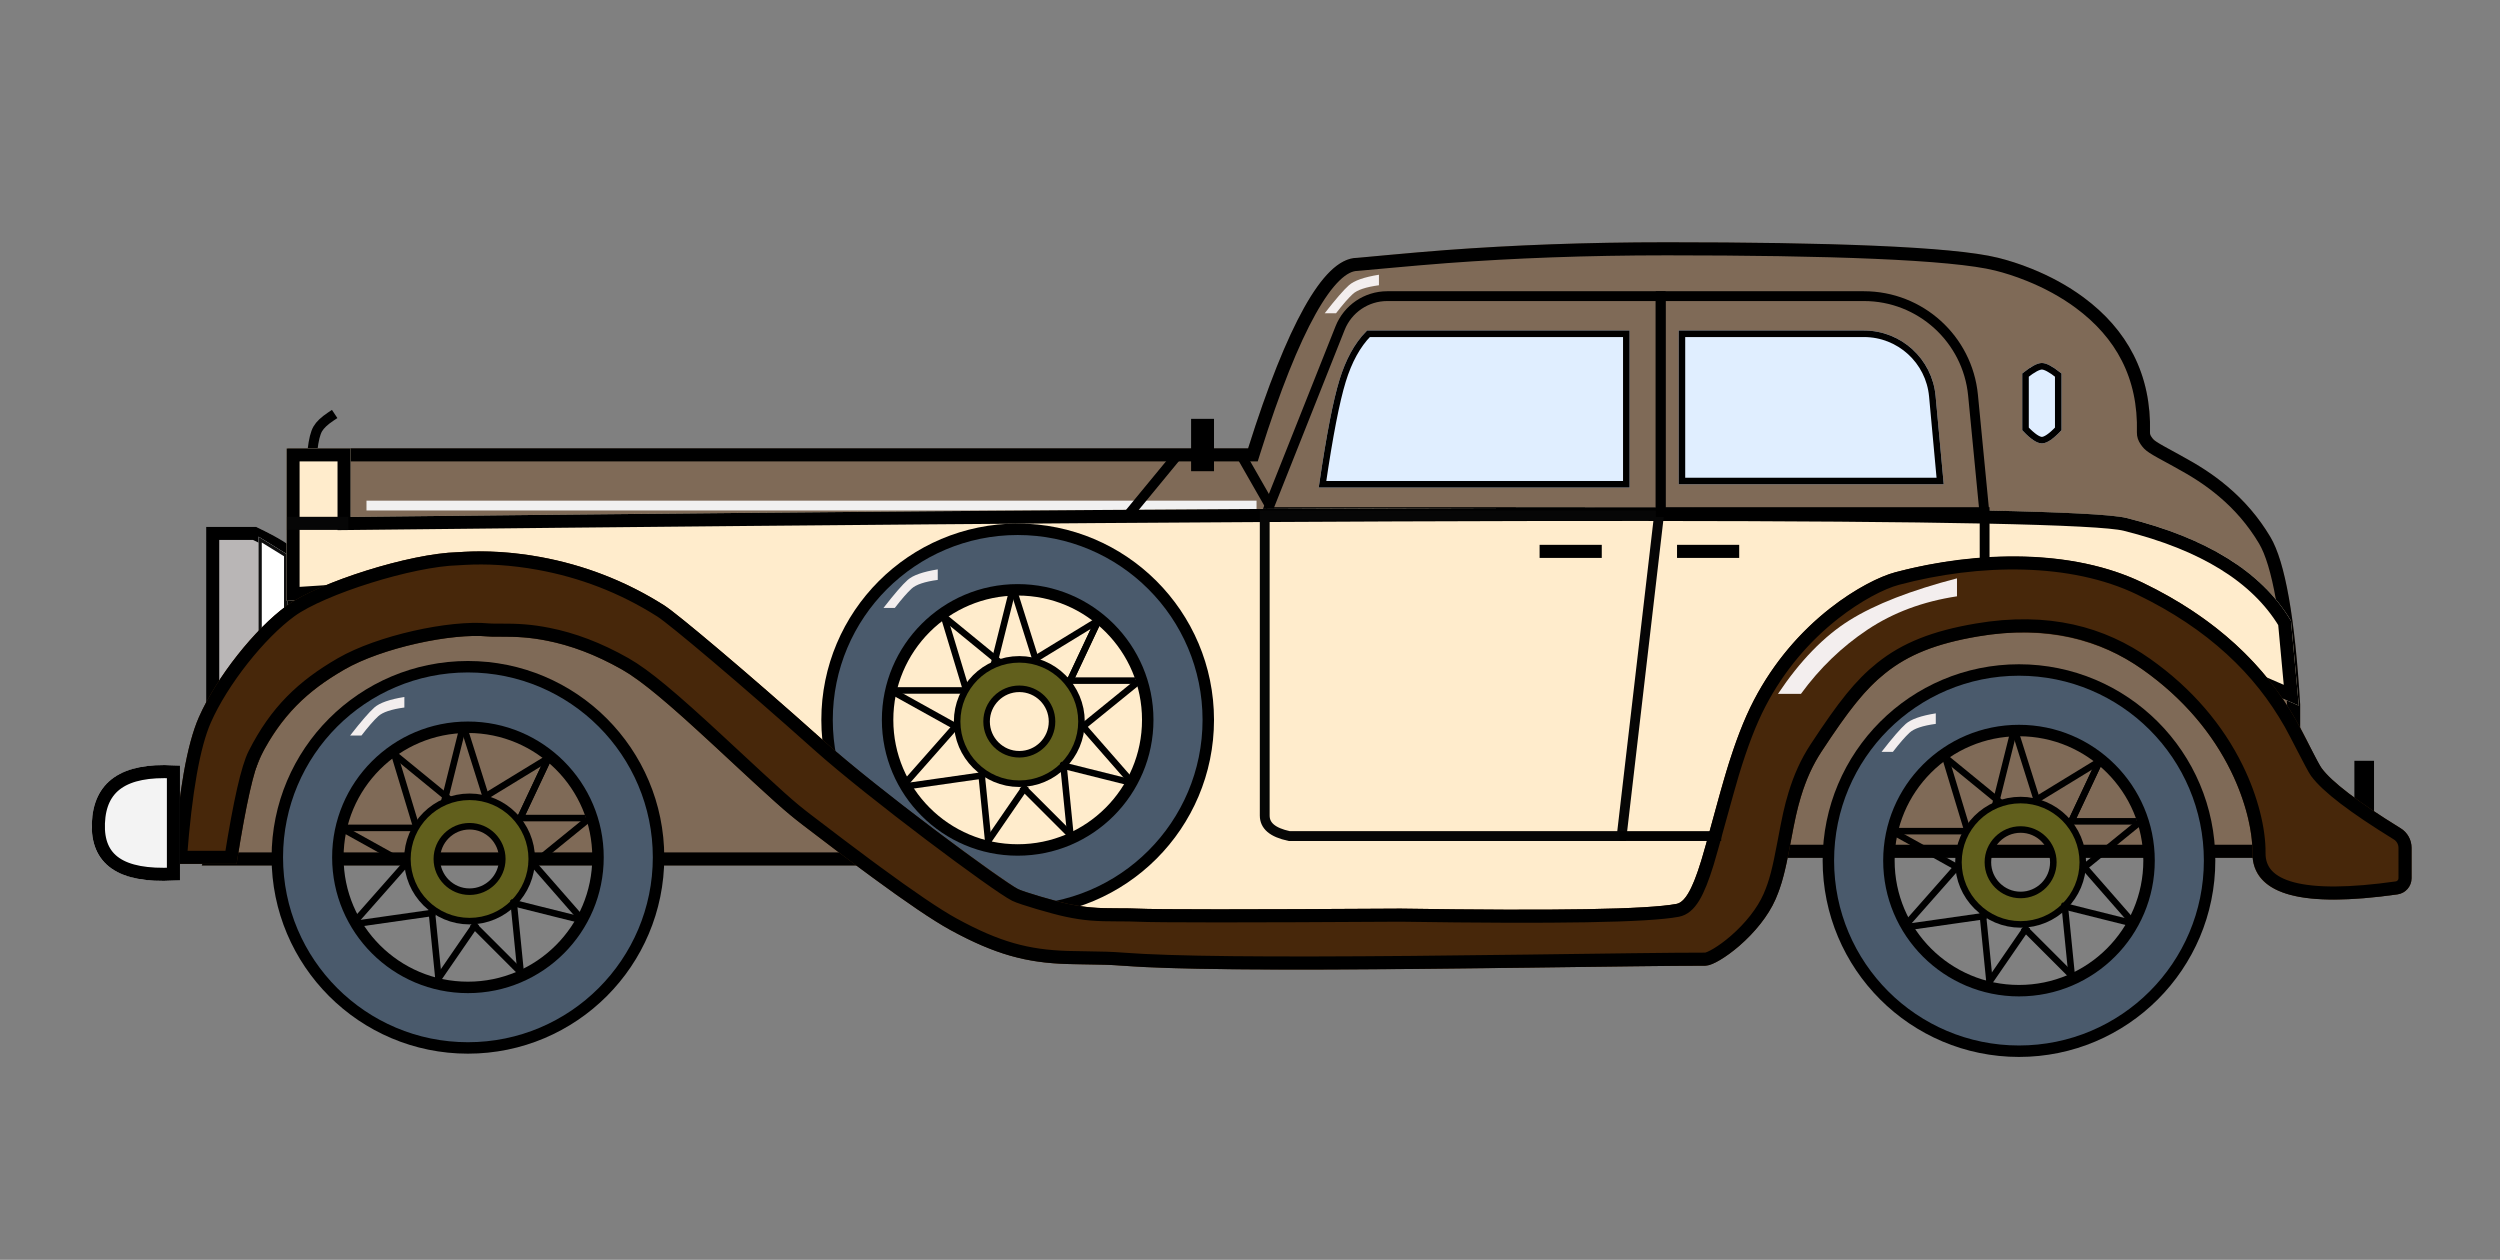 <?xml version="1.0" encoding="UTF-8"?>
<svg width="764px" height="385px" viewBox="0 0 764 385" version="1.1" xmlns="http://www.w3.org/2000/svg" xmlns:xlink="http://www.w3.org/1999/xlink">
    <rect x="0" y="0" width="764" height="385" fill="#808080" stroke="none"/>
    <!-- Generator: Sketch 48.2 (47327) - http://www.bohemiancoding.com/sketch -->
    <title>Car 4</title>
    <desc>Created with Sketch.</desc>
    <defs>
        <path d="M35,87 L50.223,87 C57.714,90.515 61.639,93.1 62,94.755 C62.361,96.409 62.361,111.824 62,141 L35,141 L35,87 Z" id="path-1"></path>
        <path d="M60,63 L353.427,63 C365.649,24.196 376.774,4.794 386.803,4.794 C390.147,4.794 424.458,0.034 481.359,0.034 C509.822,0.034 565.639,0.524 582.663,4.794 C589.294,6.457 630.127,17.574 629.036,58.235 C628.899,63.334 651.817,66.62 665.802,90.058 C670.293,97.585 673.336,114.663 674.932,141.294 L674.932,188.159 C576.272,188.159 523.867,188.159 517.716,188.159 C516.015,188.159 511.573,207.366 487.475,208.225 C461.061,209.166 397.059,210.046 292.357,209.449 C266.191,209.299 242.934,183.208 216.766,161.225 C206.42,152.533 198.658,134.093 185.47,133.916 C165.994,133.653 185.944,126.532 139.73,111.465 C136.429,110.389 109.852,112.912 60,119.036 L60,63 Z" id="path-2"></path>
        <polygon id="path-3" points="51 90 59.796 95.43 59.796 132 51 132"></polygon>
        <polygon id="path-4" points="64.089 116.565 195.662 114.212 270.285 190.497 33.65 190.497"></polygon>
        <path d="M59.555,63.009 L79.149,63.009 L79.149,83.968 C424.854,80.17 605.781,80.283 621.932,84.309 C646.622,90.463 663.352,100.936 672.121,115.729 L674.518,141.634 L600.707,109.635 C569.457,113.775 549.721,119.242 541.499,126.035 C531.679,134.148 523.634,143.881 520.156,154.978 C518.185,161.267 522.829,172.054 516.665,173.152 C506.965,174.879 520.28,206.574 487.776,209.13 C456.991,211.551 388.147,211.359 281.246,208.555 C269.476,208.246 253.649,190.689 237.868,175.01 C229.082,166.281 222.826,155.357 211.256,154.978 C199.511,154.592 191.029,138.626 172.495,126.035 C162.072,118.954 147.133,116.824 129.914,109.635 C122.947,106.726 99.494,106.726 59.555,109.635 L59.555,63.009 Z" id="path-5"></path>
        <path d="M59.678,111.056 C69.3,104.067 96.953,95.129 111.884,94.756 C113.988,94.704 144.081,91.366 175.058,111.056 C178.298,113.116 197.681,129.117 223.513,152.211 C243.446,170.031 280.122,196.225 283.108,197.7 C285.083,198.676 294.848,201.479 298.442,202.238 C307.324,204.113 312.724,203.362 319.496,203.672 C325.838,203.963 352.659,203.963 399.959,203.672 C447.374,204.393 475.49,203.914 484.307,202.238 C492.544,200.671 495.793,163.395 508.002,139.97 C521.045,114.945 542.63,103.156 551.302,100.853 C568.568,96.267 601.247,91.756 626.791,104.067 C669.226,124.521 676.428,153.861 681.479,160.748 C684.589,164.988 692.645,171.115 705.646,179.127 L705.646,179.127 C707.714,180.402 708.973,182.657 708.973,185.087 L708.973,194.372 C708.973,196.863 707.14,198.973 704.674,199.322 C674.985,203.524 660.211,199.291 660.351,186.624 C660.473,175.541 653.865,149.724 626.791,130.613 C618.512,124.769 602.132,116.119 576.441,120.495 C550.75,124.871 542.759,134.216 528.659,155.679 C518.667,170.888 520.465,187.395 514.615,200.789 C509.864,211.668 497.029,221.12 493.119,221.12 C459.82,221.12 349.195,223.763 315.105,221.12 C297.184,219.731 286.727,223.493 262.428,210.203 C251.526,204.24 229.913,187.723 217.3,178.089 C202.976,167.149 175.741,138.361 162.085,130.613 C140.636,118.444 126.148,120.982 121.062,120.495 C110.503,119.485 89.158,123.726 77.245,130.613 C69.209,135.259 59.19,142.242 51.561,157.327 C49.505,161.391 47.085,172.282 44.301,190 L25,190 C26.522,168.466 29.107,153.545 32.757,145.236 C38.232,132.772 50.057,118.045 59.678,111.056 Z" id="path-6"></path>
        <path d="M0.073,177.5 C0.58,164.476 9.556,158.643 27,160 L27,195 C8.541,196.357 -0.435,190.524 0.073,177.5 Z" id="path-7"></path>
        <path d="M590,40.138 C592.627,38.001 594.627,36.932 596,36.932 C597.373,36.932 599.373,38.001 602,40.138 L602,57.466 C599.509,60.161 597.509,61.508 596,61.508 C594.491,61.508 592.491,60.161 590,57.466 L590,40.138 Z" id="path-8"></path>
        <path d="M389.785,27 L470,27 L470,75 L375,75 C377.239,59.517 379.355,48.541 381.347,42.074 C383.339,35.606 386.152,30.582 389.785,27 Z" id="path-9"></path>
        <path d="M485,27 L541.607,27 C552.976,27 562.473,35.663 563.514,46.984 L566,74 L485,74 L485,27 Z" id="path-10"></path>
    </defs>
    <g id="Page-1" stroke="none" stroke-width="1" fill="none" fill-rule="evenodd">
        <g id="Car-4">
            <g transform="translate(28, 74)">
                <path d="M694.5,171.5 L694.5,161.5" id="Line-33" stroke="#000000" stroke-width="6" stroke-linecap="square"></path>
                <path d="M67.5,63.5 C67.856,60.44 68.391,58.299 69.104,57.077 C69.817,55.854 71.125,54.61 73.027,53.345" id="Line-34" stroke="#000000" stroke-width="3" stroke-linecap="square"></path>
                <g id="Rectangle-70">
                    <use fill="#B9B6B6" fill-rule="evenodd" xlink:href="#path-1"></use>
                    <path stroke="#000000" stroke-width="4" d="M37,89 L37,139 L60.024,139 C60.353,111.702 60.346,96.557 60.046,95.181 C59.892,94.474 56.262,92.072 49.776,89 L37,89 Z"></path>
                </g>
                <g id="Rectangle-66">
                    <use fill="#7F6A57" fill-rule="evenodd" xlink:href="#path-2"></use>
                    <path stroke="#000000" stroke-width="4" d="M62,65 L62,116.776 C111.398,110.729 136.643,108.355 140.35,109.564 C153.542,113.865 162.346,117.817 168.048,121.662 C170.3,123.18 172.015,124.64 173.466,126.188 C174.309,127.088 176.322,129.577 176.164,129.393 C177.777,131.271 179.438,131.834 185.497,131.916 C190.02,131.977 194.134,133.882 198.226,137.43 C201.221,140.029 203.514,142.683 208.137,148.551 C208.499,149.012 208.682,149.244 208.86,149.47 C213.086,154.83 215.369,157.439 218.052,159.693 C221.25,162.38 224.491,165.195 228.674,168.895 C248.747,186.656 248.709,186.622 255.774,191.934 C269.496,202.248 280.954,207.383 292.369,207.449 C384.012,207.971 454.475,207.399 487.404,206.226 C497.15,205.879 504.11,202.475 509.213,196.861 C511.024,194.869 512.39,192.869 513.854,190.307 C513.971,190.103 514.086,189.899 514.23,189.643 C514.407,189.328 514.501,189.16 514.574,189.031 C514.845,188.551 515.025,188.241 515.197,187.964 C515.989,186.693 516.481,186.159 517.716,186.159 C521.468,186.159 521.468,186.159 531.002,186.159 C543.427,186.159 543.427,186.159 561.633,186.159 C606.274,186.159 606.714,186.159 672.932,186.159 L672.932,141.354 C671.354,115.079 668.35,98.232 664.084,91.083 C660.601,85.245 656.361,80.368 651.402,76.187 C647.102,72.561 642.946,69.913 637,66.681 C629.295,62.494 628.999,62.316 627.814,60.616 C627.293,59.869 627.013,59.053 627.037,58.182 C627.501,40.886 620.281,27.919 607.555,18.498 C602.836,15.005 597.598,12.194 592.112,9.983 C588.384,8.481 585.19,7.49 582.177,6.734 C568.557,3.318 530.143,2.034 481.359,2.034 C456.585,2.034 434.393,2.913 414.144,4.409 C403.881,5.167 387.195,6.794 386.803,6.794 C378.135,6.794 367.246,25.785 355.335,63.601 L354.894,65 L62,65 Z M631.035,58.288 C631.035,58.289 631.035,58.289 631.035,58.289 C631.035,58.289 631.035,58.289 631.035,58.288 Z"></path>
                </g>
                <rect id="Rectangle-79" fill="#F1F1F1" x="84" y="79" width="272" height="3"></rect>
                <g id="Rectangle-71">
                    <use fill="#FFFFFF" fill-rule="evenodd" xlink:href="#path-3"></use>
                    <path stroke="#0F0F0F" stroke-width="1" d="M51.5,90.896 L51.5,131.5 L59.296,131.5 L59.296,95.709 L51.5,90.896 Z"></path>
                </g>
                <g id="Rectangle-69">
                    <use fill="#7F6A57" fill-rule="evenodd" xlink:href="#path-4"></use>
                    <path stroke="#000000" stroke-width="4" d="M65.438,118.541 L36.637,188.497 L265.531,188.497 L194.835,116.227 L65.438,118.541 Z"></path>
                </g>
                <path d="M339.5,66.5 L339.5,57.5" id="Line-26" stroke="#000000" stroke-width="7" stroke-linecap="square"></path>
                <path d="M359.18,82.5 L479.5,82.5 L479.5,16.5 L395.933,16.5 C389.582,16.5 383.874,20.374 381.529,26.275 L359.18,82.5 Z" id="Rectangle-73" stroke="#000000" stroke-width="3"></path>
                <g id="Rectangle-67">
                    <use fill="#FFECCC" fill-rule="evenodd" xlink:href="#path-5"></use>
                    <path stroke="#000000" stroke-width="4" d="M61.555,65.009 L61.555,107.485 C100.621,104.7 123.417,104.754 130.685,107.789 C134.564,109.409 138.512,110.852 143.125,112.379 C145.705,113.233 154.032,115.864 154.602,116.048 C163.59,118.951 168.901,121.175 173.619,124.381 C176.766,126.518 179.777,128.849 182.815,131.455 C184.851,133.202 186.846,135.024 189.106,137.176 C190.4,138.409 194.572,142.459 194.609,142.494 C198.865,146.595 201.465,148.83 204.077,150.472 C206.636,152.082 208.966,152.901 211.322,152.979 C218.775,153.223 223.98,156.781 231.376,164.965 C232.141,165.811 234.741,168.743 235.002,169.034 C236.676,170.905 237.969,172.291 239.278,173.591 C239.448,173.761 239.621,173.933 239.796,174.107 C241.009,175.315 242.229,176.539 243.934,178.257 C255.434,189.839 259.166,193.451 264.495,197.824 C271.431,203.515 276.94,206.441 281.299,206.556 C388.125,209.358 456.93,209.55 487.62,207.136 C500.591,206.116 506.361,200.661 508.744,190.72 C509.283,188.47 509.44,187.441 510.098,182.464 C510.561,178.965 510.901,177.184 511.544,175.53 C512.481,173.124 514.014,171.593 516.315,171.183 C517.93,170.895 518.238,169.334 517.823,163.451 C517.775,162.771 517.75,162.403 517.725,161.986 C517.518,158.616 517.612,156.408 518.248,154.379 C521.628,143.596 529.258,133.554 540.225,124.493 C548.837,117.378 568.826,111.841 600.444,107.652 L600.994,107.579 L672.216,138.456 L670.171,116.367 C661.647,102.292 645.446,92.231 621.448,86.249 C605.575,82.293 424.014,82.179 79.171,85.968 L77.149,85.99 L77.149,65.009 L61.555,65.009 Z"></path>
                </g>
                <g id="Wheel" transform="translate(234, 97)">
                    <circle id="Oval-3" stroke="#000000" stroke-width="22" cx="49" cy="49" r="49"></circle>
                    <circle id="Oval-3" stroke="#4A5A6C" stroke-width="15" cx="49" cy="49" r="49"></circle>
                    <circle id="Oval-4" stroke="#000000" stroke-width="11" cx="49.5" cy="49.5" r="14.5"></circle>
                    <circle id="Oval-4" stroke="#615F1C" stroke-width="7" cx="49.5" cy="49.5" r="14.5"></circle>
                    <path d="M33,39 L26.5,17.5" id="Line-27" stroke="#000000" stroke-width="2" stroke-linecap="square"></path>
                    <path d="M43,31 L26.5,17.5" id="Line-27" stroke="#000000" stroke-width="2" stroke-linecap="square"></path>
                    <path d="M42,31 L47,11" id="Line-27" stroke="#000000" stroke-width="2" stroke-linecap="square"></path>
                    <path d="M54,29 L48,10" id="Line-27" stroke="#000000" stroke-width="2" stroke-linecap="square"></path>
                    <path d="M55,30 L73,19" id="Line-27" stroke="#000000" stroke-width="2" stroke-linecap="square"></path>
                    <path d="M65,37 L73,20" id="Line-27" stroke="#000000" stroke-width="2" stroke-linecap="square"></path>
                    <path d="M65,37 L84,37" id="Line-27" stroke="#000000" stroke-width="2" stroke-linecap="square"></path>
                    <path d="M69,51 L85,38" id="Line-27" stroke="#000000" stroke-width="2" stroke-linecap="square"></path>
                    <path d="M69,51 L83,67" id="Line-27" stroke="#000000" stroke-width="2" stroke-linecap="square"></path>
                    <path d="M63,63 L83,68" id="Line-27" stroke="#000000" stroke-width="2" stroke-linecap="square"></path>
                    <path d="M63,63 L65,83" id="Line-27" stroke="#000000" stroke-width="2" stroke-linecap="square"></path>
                    <path d="M51,70 L64,83" id="Line-27" stroke="#000000" stroke-width="2" stroke-linecap="square"></path>
                    <path d="M51,70 L40,86" id="Line-27" stroke="#000000" stroke-width="2" stroke-linecap="square"></path>
                    <path d="M38,66 L40,86" id="Line-27" stroke="#000000" stroke-width="2" stroke-linecap="square"></path>
                    <path d="M38,66 L17,69" id="Line-27" stroke="#000000" stroke-width="2" stroke-linecap="square"></path>
                    <path d="M30,51 L15,68" id="Line-27" stroke="#000000" stroke-width="2" stroke-linecap="square"></path>
                    <path d="M30,51 L12,41" id="Line-27" stroke="#000000" stroke-width="2" stroke-linecap="square"></path>
                    <path d="M32,40 L12,40" id="Line-27" stroke="#000000" stroke-width="2" stroke-linecap="square"></path>
                    <path d="M65,37 L73,20" id="Line-27" stroke="#000000" stroke-width="2" stroke-linecap="square"></path>
                </g>
                <path d="M358.5,83.5 C358.5,122.266 358.5,122.597 358.5,148.959 C358.5,159.765 358.5,159.765 358.5,167.18 C358.5,172.899 358.5,172.899 358.5,175.227 C358.5,178.311 360.824,180.387 365.981,181.5 L467.573,181.5 L478.983,83.5 L358.5,83.5 Z" id="Rectangle-78" stroke="#060606" stroke-width="3"></path>
                <g id="Rectangle-68">
                    <use fill="#47270A" fill-rule="evenodd" xlink:href="#path-6"></use>
                    <path stroke="#000000" stroke-width="4" d="M27.151,188 L42.593,188 C45.301,171.046 47.657,160.615 49.776,156.424 C56.405,143.318 64.517,135.662 76.244,128.882 C87.87,122.161 109.546,117.384 121.252,118.504 C121.889,118.565 122.548,118.575 124.466,118.568 C130.434,118.547 134.24,118.783 139.554,119.835 C147.055,121.32 154.832,124.199 163.072,128.874 C169.27,132.39 177.412,139.283 191.581,152.409 C192.138,152.925 192.717,153.463 193.341,154.042 C210.583,170.059 213.282,172.504 218.514,176.5 C226.818,182.842 231.058,186.056 236.424,190.037 C237.475,190.817 238.504,191.577 239.513,192.318 C250.053,200.061 258.16,205.589 263.388,208.448 C276.903,215.841 286.005,218.202 298.168,218.604 C299.666,218.653 300.899,218.675 303.596,218.708 C309.184,218.778 311.752,218.855 315.259,219.126 C330.106,220.277 359.762,220.516 403.834,220.117 C414.576,220.019 425.601,219.891 439.717,219.708 C437.082,219.742 464.443,219.38 470.714,219.304 C480.944,219.181 488.007,219.12 493.119,219.12 C494.485,219.12 498.394,216.861 502.241,213.523 C506.864,209.512 510.737,204.67 512.782,199.988 C514.641,195.733 515.618,191.803 517.186,183.434 C518.632,175.719 519.246,172.847 520.492,168.748 C522.082,163.514 524.15,158.9 526.987,154.581 C535.541,141.561 540.54,135.238 546.956,130.116 C554.309,124.246 563.109,120.737 576.105,118.523 C597.881,114.814 614.497,119.488 627.944,128.979 C640.548,137.875 649.698,148.796 655.565,160.748 C660.144,170.075 662.428,179.606 662.351,186.646 C662.231,197.504 675.793,201.39 704.394,197.342 C705.873,197.133 706.973,195.866 706.973,194.372 L706.973,185.087 C706.973,183.351 706.074,181.74 704.597,180.83 C691.379,172.684 683.179,166.448 679.866,161.93 C678.791,160.464 673.714,150.193 671.966,147.136 C667.233,138.859 661.516,131.434 653.795,124.371 C646.18,117.406 636.987,111.202 625.922,105.869 C605.063,95.815 576.787,96.154 551.815,102.786 C546.861,104.101 539.515,107.98 532.526,113.464 C523.455,120.58 515.562,129.792 509.776,140.894 C506.758,146.685 504.119,153.647 501.474,162.354 C499.92,167.473 494.909,186.076 493.777,189.718 C490.9,198.98 488.463,203.483 484.68,204.202 C475.667,205.917 447.532,206.395 399.971,205.672 C352.607,205.963 325.8,205.963 319.405,205.67 C317.841,205.599 316.588,205.583 313.97,205.58 C313.922,205.58 313.922,205.58 313.874,205.58 C306.919,205.575 303.466,205.343 298.029,204.195 C293.957,203.335 284.253,200.497 282.222,199.493 C276.814,196.821 238.505,168.296 222.18,153.702 C199.652,133.562 177.889,115.226 173.985,112.744 C162.099,105.189 149.539,100.527 136.813,98.199 C128.109,96.607 120.644,96.279 114.035,96.632 C113.478,96.661 112.097,96.752 111.933,96.756 C97.737,97.11 70.378,105.756 60.853,112.675 C51.338,119.586 39.825,134.119 34.588,146.04 C31.175,153.81 28.675,167.832 27.151,188 Z"></path>
                </g>
                <g id="Wheel" transform="translate(66, 139)">
                    <circle id="Oval-3" stroke="#000000" stroke-width="22" cx="49" cy="49" r="49"></circle>
                    <circle id="Oval-3" stroke="#4A5A6C" stroke-width="15" cx="49" cy="49" r="49"></circle>
                    <circle id="Oval-4" stroke="#000000" stroke-width="11" cx="49.5" cy="49.5" r="14.5"></circle>
                    <circle id="Oval-4" stroke="#615F1C" stroke-width="7" cx="49.5" cy="49.5" r="14.5"></circle>
                    <path d="M33,39 L26.5,17.5" id="Line-27" stroke="#000000" stroke-width="2" stroke-linecap="square"></path>
                    <path d="M43,31 L26.5,17.5" id="Line-27" stroke="#000000" stroke-width="2" stroke-linecap="square"></path>
                    <path d="M42,31 L47,11" id="Line-27" stroke="#000000" stroke-width="2" stroke-linecap="square"></path>
                    <path d="M54,29 L48,10" id="Line-27" stroke="#000000" stroke-width="2" stroke-linecap="square"></path>
                    <path d="M55,30 L73,19" id="Line-27" stroke="#000000" stroke-width="2" stroke-linecap="square"></path>
                    <path d="M65,37 L73,20" id="Line-27" stroke="#000000" stroke-width="2" stroke-linecap="square"></path>
                    <path d="M65,37 L84,37" id="Line-27" stroke="#000000" stroke-width="2" stroke-linecap="square"></path>
                    <path d="M69,51 L85,38" id="Line-27" stroke="#000000" stroke-width="2" stroke-linecap="square"></path>
                    <path d="M69,51 L83,67" id="Line-27" stroke="#000000" stroke-width="2" stroke-linecap="square"></path>
                    <path d="M63,63 L83,68" id="Line-27" stroke="#000000" stroke-width="2" stroke-linecap="square"></path>
                    <path d="M63,63 L65,83" id="Line-27" stroke="#000000" stroke-width="2" stroke-linecap="square"></path>
                    <path d="M51,70 L64,83" id="Line-27" stroke="#000000" stroke-width="2" stroke-linecap="square"></path>
                    <path d="M51,70 L40,86" id="Line-27" stroke="#000000" stroke-width="2" stroke-linecap="square"></path>
                    <path d="M38,66 L40,86" id="Line-27" stroke="#000000" stroke-width="2" stroke-linecap="square"></path>
                    <path d="M38,66 L17,69" id="Line-27" stroke="#000000" stroke-width="2" stroke-linecap="square"></path>
                    <path d="M30,51 L15,68" id="Line-27" stroke="#000000" stroke-width="2" stroke-linecap="square"></path>
                    <path d="M30,51 L12,41" id="Line-27" stroke="#000000" stroke-width="2" stroke-linecap="square"></path>
                    <path d="M32,40 L12,40" id="Line-27" stroke="#000000" stroke-width="2" stroke-linecap="square"></path>
                    <path d="M65,37 L73,20" id="Line-27" stroke="#000000" stroke-width="2" stroke-linecap="square"></path>
                </g>
                <g id="Wheel" transform="translate(540, 140)">
                    <circle id="Oval-3" stroke="#000000" stroke-width="22" cx="49" cy="49" r="49"></circle>
                    <circle id="Oval-3" stroke="#4A5A6C" stroke-width="15" cx="49" cy="49" r="49"></circle>
                    <circle id="Oval-4" stroke="#000000" stroke-width="11" cx="49.5" cy="49.5" r="14.5"></circle>
                    <circle id="Oval-4" stroke="#615F1C" stroke-width="7" cx="49.5" cy="49.5" r="14.5"></circle>
                    <path d="M33,39 L26.5,17.5" id="Line-27" stroke="#000000" stroke-width="2" stroke-linecap="square"></path>
                    <path d="M43,31 L26.5,17.5" id="Line-27" stroke="#000000" stroke-width="2" stroke-linecap="square"></path>
                    <path d="M42,31 L47,11" id="Line-27" stroke="#000000" stroke-width="2" stroke-linecap="square"></path>
                    <path d="M54,29 L48,10" id="Line-27" stroke="#000000" stroke-width="2" stroke-linecap="square"></path>
                    <path d="M55,30 L73,19" id="Line-27" stroke="#000000" stroke-width="2" stroke-linecap="square"></path>
                    <path d="M65,37 L73,20" id="Line-27" stroke="#000000" stroke-width="2" stroke-linecap="square"></path>
                    <path d="M65,37 L84,37" id="Line-27" stroke="#000000" stroke-width="2" stroke-linecap="square"></path>
                    <path d="M69,51 L85,38" id="Line-27" stroke="#000000" stroke-width="2" stroke-linecap="square"></path>
                    <path d="M69,51 L83,67" id="Line-27" stroke="#000000" stroke-width="2" stroke-linecap="square"></path>
                    <path d="M63,63 L83,68" id="Line-27" stroke="#000000" stroke-width="2" stroke-linecap="square"></path>
                    <path d="M63,63 L65,83" id="Line-27" stroke="#000000" stroke-width="2" stroke-linecap="square"></path>
                    <path d="M51,70 L64,83" id="Line-27" stroke="#000000" stroke-width="2" stroke-linecap="square"></path>
                    <path d="M51,70 L40,86" id="Line-27" stroke="#000000" stroke-width="2" stroke-linecap="square"></path>
                    <path d="M38,66 L40,86" id="Line-27" stroke="#000000" stroke-width="2" stroke-linecap="square"></path>
                    <path d="M38,66 L17,69" id="Line-27" stroke="#000000" stroke-width="2" stroke-linecap="square"></path>
                    <path d="M30,51 L15,68" id="Line-27" stroke="#000000" stroke-width="2" stroke-linecap="square"></path>
                    <path d="M30,51 L12,41" id="Line-27" stroke="#000000" stroke-width="2" stroke-linecap="square"></path>
                    <path d="M32,40 L12,40" id="Line-27" stroke="#000000" stroke-width="2" stroke-linecap="square"></path>
                    <path d="M65,37 L73,20" id="Line-27" stroke="#000000" stroke-width="2" stroke-linecap="square"></path>
                </g>
                <g id="Rectangle-72">
                    <use fill="#F3F3F3" fill-rule="evenodd" xlink:href="#path-7"></use>
                    <path stroke="#000000" stroke-width="4" d="M25,193.119 L25,161.876 C9.828,161.117 2.511,166.293 2.071,177.578 C1.635,188.777 8.89,193.908 25,193.119 Z"></path>
                </g>
                <path d="M479.5,16.5 L479.5,82.5 L578.416,82.5 L574.957,46.772 C573.295,29.601 558.864,16.5 541.613,16.5 L479.5,16.5 Z" id="Rectangle-74" stroke="#000000" stroke-width="3"></path>
                <g id="Rectangle-77">
                    <use fill="#E0EEFF" fill-rule="evenodd" xlink:href="#path-8"></use>
                    <path stroke="#000000" stroke-width="2" d="M591,40.617 L591,57.072 C593.187,59.384 594.899,60.508 596,60.508 C597.101,60.508 598.813,59.384 601,57.072 L601,40.617 C598.725,38.816 597.02,37.932 596,37.932 C594.98,37.932 593.275,38.816 591,40.617 Z"></path>
                </g>
                <g id="Rectangle-75">
                    <use fill="#E0EEFF" fill-rule="evenodd" xlink:href="#path-9"></use>
                    <path stroke="#000000" stroke-width="2" d="M390.2,28 C386.832,31.437 384.195,36.223 382.302,42.368 C380.379,48.614 378.327,59.166 376.156,74 L469,74 L469,28 L390.2,28 Z"></path>
                </g>
                <g id="Rectangle-76">
                    <use fill="#E0EEFF" fill-rule="evenodd" xlink:href="#path-10"></use>
                    <path stroke="#000000" stroke-width="2" d="M486,28 L486,73 L564.904,73 L562.519,47.076 C561.524,36.269 552.459,28 541.607,28 L486,28 Z"></path>
                </g>
                <path d="M351.5,65.5 L359.5,79.5" id="Line-28" stroke="#000000" stroke-width="3" stroke-linecap="square"></path>
                <path d="M331.5,65.5 L317.5,82.5" id="Line-28" stroke="#000000" stroke-width="3" stroke-linecap="square"></path>
                <path d="M444.5,94.5 L459.5,94.5" id="Line-31" stroke="#000000" stroke-width="4" stroke-linecap="square"></path>
                <path d="M486.5,94.5 L501.5,94.5" id="Line-31" stroke="#000000" stroke-width="4" stroke-linecap="square"></path>
                <path d="M578.5,82.5 L578.5,97.5" id="Line-30" stroke="#000000" stroke-width="3" stroke-linecap="square"></path>
                <path d="M468.5,181.5 L496.5,181.5" id="Line-29" stroke="#000000" stroke-width="3" stroke-linecap="square"></path>
                <path d="M76.471,85.939 L61.697,85.939" id="Line-32" stroke="#060606" stroke-width="4" stroke-linecap="square"></path>
                <path d="M376.83,21.732 C380.155,17.451 382.623,14.598 384.232,13.173 C385.841,11.748 388.899,10.676 393.405,9.957 L393.405,13.173 C389.428,13.71 386.765,14.6 385.416,15.845 C384.068,17.089 382.359,19.051 380.29,21.732 L376.83,21.732 Z" id="Rectangle-80" fill="#F3EEEE"></path>
                <path d="M547,155.775 C550.326,151.494 552.793,148.641 554.402,147.216 C556.012,145.791 559.07,144.719 563.576,144 L563.576,147.216 C559.598,147.753 556.935,148.643 555.587,149.888 C554.238,151.132 552.53,153.094 550.461,155.775 L547,155.775 Z" id="Rectangle-80" fill="#F3EEEE"></path>
                <path d="M79,150.775 C82.326,146.494 84.793,143.641 86.402,142.216 C88.012,140.791 91.07,139.719 95.576,139 L95.576,142.216 C91.598,142.753 88.935,143.643 87.587,144.888 C86.238,146.132 84.53,148.094 82.461,150.775 L79,150.775 Z" id="Rectangle-80" fill="#F3EEEE"></path>
                <path d="M242,111.775 C245.326,107.494 247.793,104.641 249.402,103.216 C251.012,101.791 254.07,100.719 258.576,100 L258.576,103.216 C254.598,103.753 251.935,104.643 250.587,105.888 C249.238,107.132 247.53,109.094 245.461,111.775 L242,111.775 Z" id="Rectangle-80" fill="#F3EEEE"></path>
                <path d="M515.351,138.046 C522.135,127.907 529.432,120.404 537.242,115.537 C545.053,110.669 555.991,106.404 570.056,102.74 L570.056,108.235 C559.665,109.803 550.548,113.203 542.704,118.434 C534.86,123.666 528.083,130.203 522.373,138.046 L515.351,138.046 Z" id="Rectangle-80" fill="#F3EEEE"></path>
            </g>
        </g>
    </g>
</svg>
